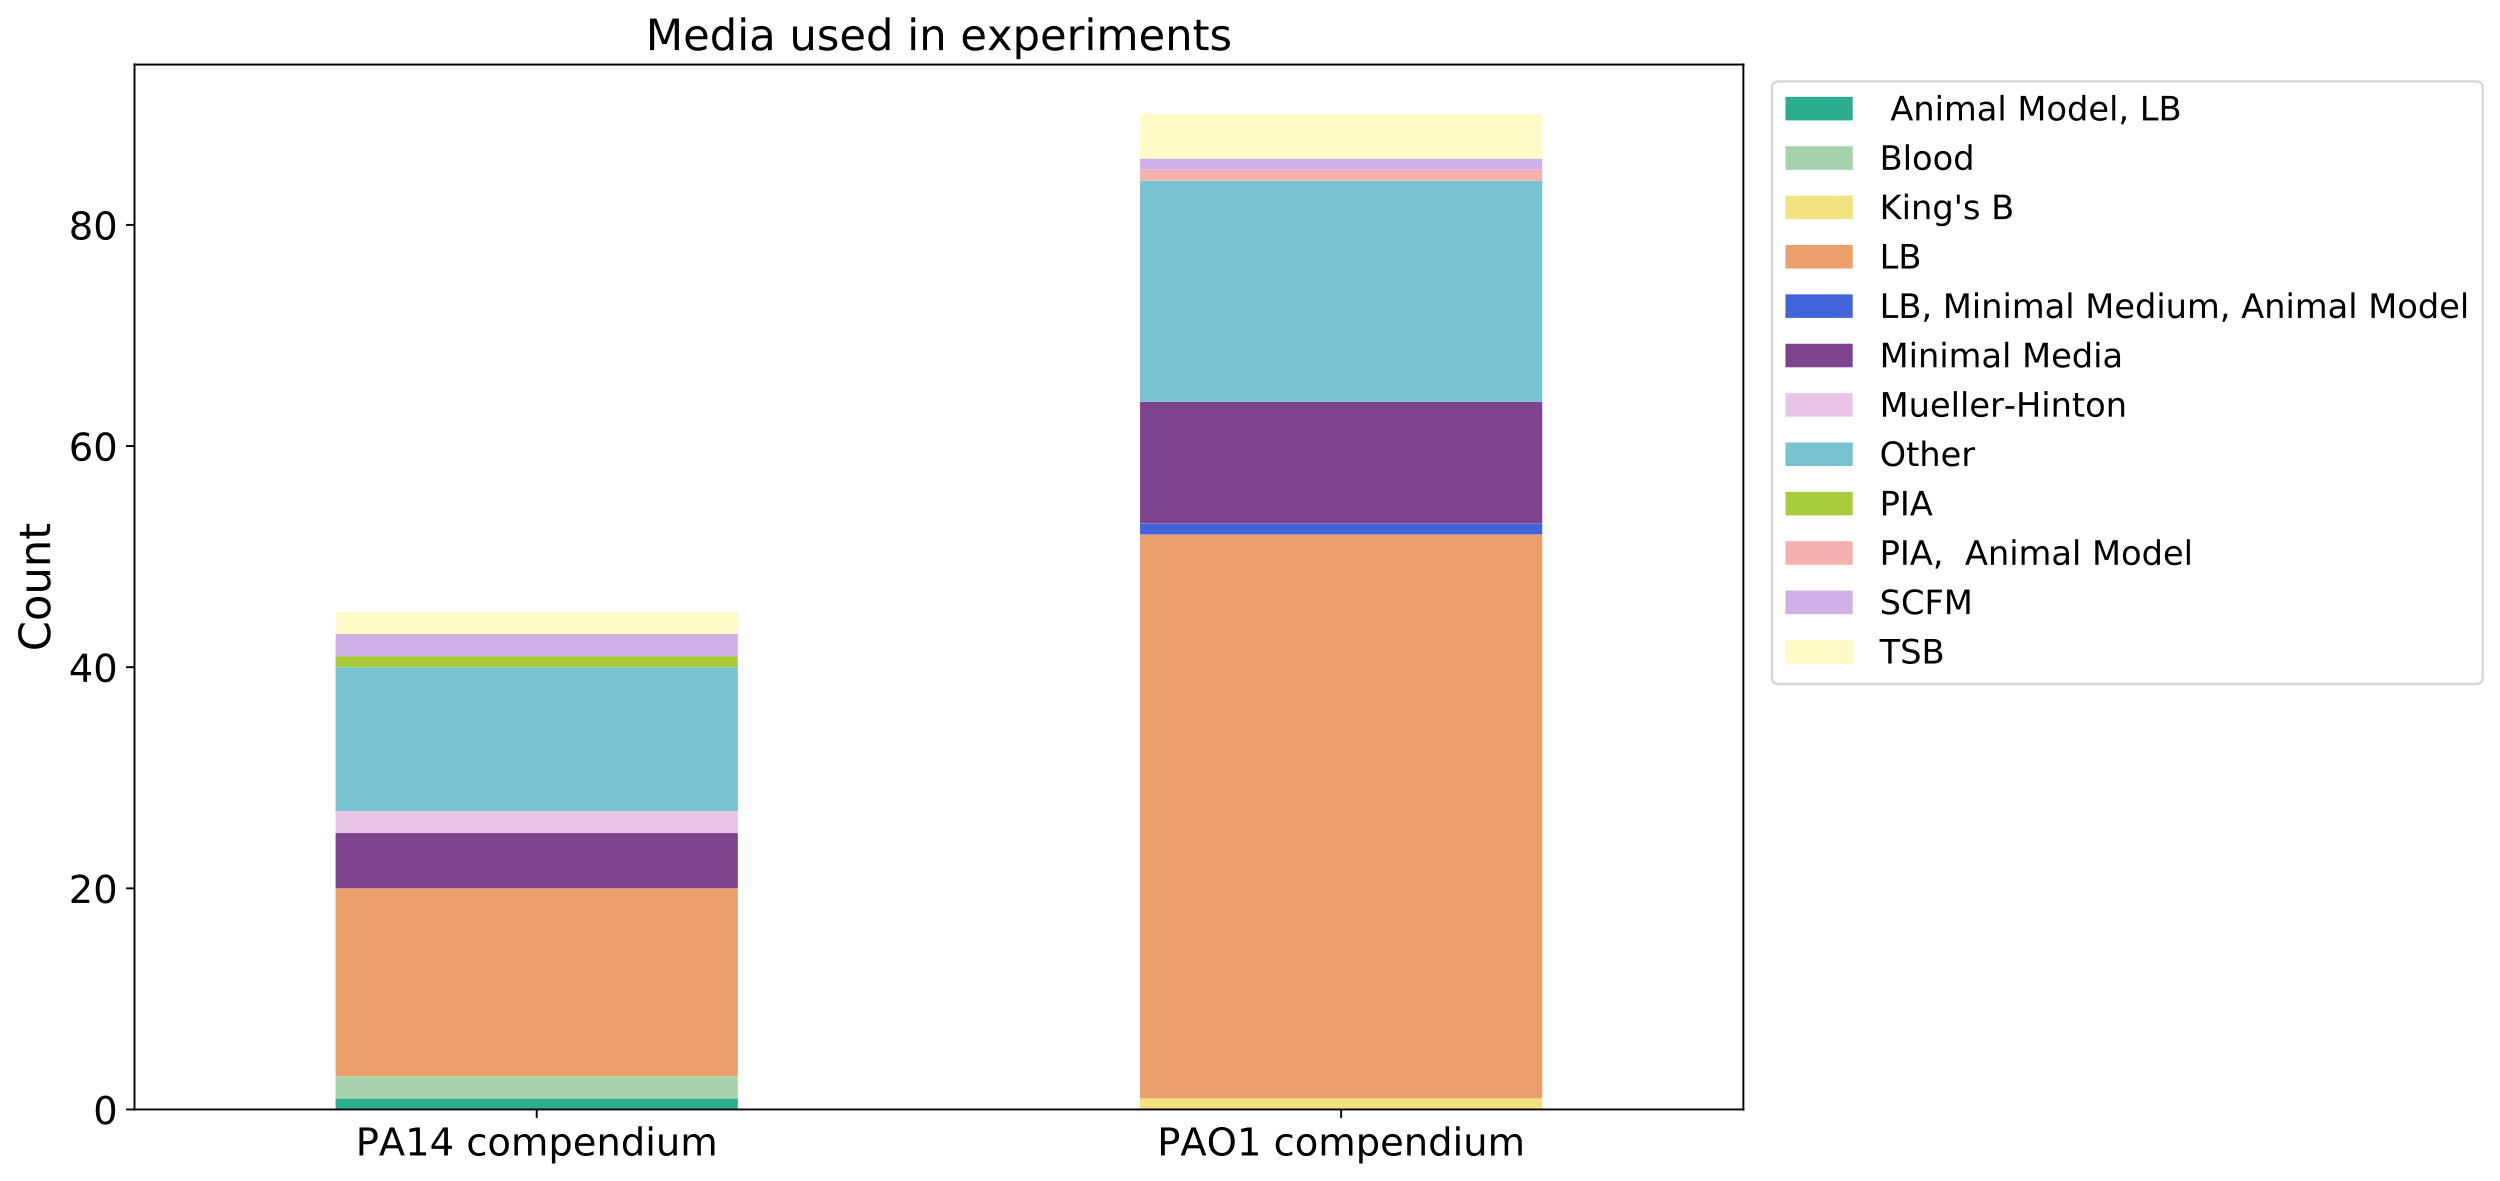 <?xml version="1.0" encoding="utf-8" standalone="no"?>
<!DOCTYPE svg PUBLIC "-//W3C//DTD SVG 1.1//EN"
  "http://www.w3.org/Graphics/SVG/1.1/DTD/svg11.dtd">
<!-- Created with matplotlib (https://matplotlib.org/) -->
<svg height="491.442pt" version="1.1" viewBox="0 0 1040.493 491.442" width="1040.493pt" xmlns="http://www.w3.org/2000/svg" xmlns:xlink="http://www.w3.org/1999/xlink">
 <defs>
  <style type="text/css">
*{stroke-linecap:butt;stroke-linejoin:round;}
  </style>
 </defs>
 <g id="figure_1">
  <g id="patch_1">
   <path d="M 0 491.442
L 1040.493 491.442
L 1040.493 0
L 0 0
z
" style="fill:#ffffff;"/>
  </g>
  <g id="axes_1">
   <g id="patch_2">
    <path d="M 55.981 461.757
L 725.581 461.757
L 725.581 26.877
L 55.981 26.877
z
" style="fill:#ffffff;"/>
   </g>
   <g id="patch_3">
    <path clip-path="url(#pb1896dfa22)" d="M 139.681 461.757
L 307.081 461.757
L 307.081 457.155
L 139.681 457.155
z
" style="fill:#2bad8f;"/>
   </g>
   <g id="patch_4">
    <path clip-path="url(#pb1896dfa22)" d="M 474.481 461.757
L 641.881 461.757
L 641.881 461.757
L 474.481 461.757
z
" style="fill:#2bad8f;"/>
   </g>
   <g id="patch_5">
    <path clip-path="url(#pb1896dfa22)" d="M 139.681 457.155
L 307.081 457.155
L 307.081 447.951
L 139.681 447.951
z
" style="fill:#a5d1ab;"/>
   </g>
   <g id="patch_6">
    <path clip-path="url(#pb1896dfa22)" d="M 474.481 461.757
L 641.881 461.757
L 641.881 461.757
L 474.481 461.757
z
" style="fill:#a5d1ab;"/>
   </g>
   <g id="patch_7">
    <path clip-path="url(#pb1896dfa22)" d="M 139.681 461.757
L 307.081 461.757
L 307.081 461.757
L 139.681 461.757
z
" style="fill:#f2e380;"/>
   </g>
   <g id="patch_8">
    <path clip-path="url(#pb1896dfa22)" d="M 474.481 461.757
L 641.881 461.757
L 641.881 457.155
L 474.481 457.155
z
" style="fill:#f2e380;"/>
   </g>
   <g id="patch_9">
    <path clip-path="url(#pb1896dfa22)" d="M 139.681 447.951
L 307.081 447.951
L 307.081 369.719
L 139.681 369.719
z
" style="fill:#eb9f6a;"/>
   </g>
   <g id="patch_10">
    <path clip-path="url(#pb1896dfa22)" d="M 474.481 457.155
L 641.881 457.155
L 641.881 222.458
L 474.481 222.458
z
" style="fill:#eb9f6a;"/>
   </g>
   <g id="patch_11">
    <path clip-path="url(#pb1896dfa22)" d="M 139.681 461.757
L 307.081 461.757
L 307.081 461.757
L 139.681 461.757
z
" style="fill:#4363d8;"/>
   </g>
   <g id="patch_12">
    <path clip-path="url(#pb1896dfa22)" d="M 474.481 222.458
L 641.881 222.458
L 641.881 217.856
L 474.481 217.856
z
" style="fill:#4363d8;"/>
   </g>
   <g id="patch_13">
    <path clip-path="url(#pb1896dfa22)" d="M 139.681 369.719
L 307.081 369.719
L 307.081 346.71
L 139.681 346.71
z
" style="fill:#7d438f;"/>
   </g>
   <g id="patch_14">
    <path clip-path="url(#pb1896dfa22)" d="M 474.481 217.856
L 641.881 217.856
L 641.881 167.235
L 474.481 167.235
z
" style="fill:#7d438f;"/>
   </g>
   <g id="patch_15">
    <path clip-path="url(#pb1896dfa22)" d="M 139.681 346.71
L 307.081 346.71
L 307.081 337.506
L 139.681 337.506
z
" style="fill:#e8c5e6;"/>
   </g>
   <g id="patch_16">
    <path clip-path="url(#pb1896dfa22)" d="M 474.481 461.757
L 641.881 461.757
L 641.881 461.757
L 474.481 461.757
z
" style="fill:#e8c5e6;"/>
   </g>
   <g id="patch_17">
    <path clip-path="url(#pb1896dfa22)" d="M 139.681 337.506
L 307.081 337.506
L 307.081 277.681
L 139.681 277.681
z
" style="fill:#79c2d1;"/>
   </g>
   <g id="patch_18">
    <path clip-path="url(#pb1896dfa22)" d="M 474.481 167.235
L 641.881 167.235
L 641.881 75.197
L 474.481 75.197
z
" style="fill:#79c2d1;"/>
   </g>
   <g id="patch_19">
    <path clip-path="url(#pb1896dfa22)" d="M 139.681 277.681
L 307.081 277.681
L 307.081 273.079
L 139.681 273.079
z
" style="fill:#a8cc3b;"/>
   </g>
   <g id="patch_20">
    <path clip-path="url(#pb1896dfa22)" d="M 474.481 461.757
L 641.881 461.757
L 641.881 461.757
L 474.481 461.757
z
" style="fill:#a8cc3b;"/>
   </g>
   <g id="patch_21">
    <path clip-path="url(#pb1896dfa22)" d="M 139.681 461.757
L 307.081 461.757
L 307.081 461.757
L 139.681 461.757
z
" style="fill:#f5b0b0;"/>
   </g>
   <g id="patch_22">
    <path clip-path="url(#pb1896dfa22)" d="M 474.481 75.197
L 641.881 75.197
L 641.881 70.595
L 474.481 70.595
z
" style="fill:#f5b0b0;"/>
   </g>
   <g id="patch_23">
    <path clip-path="url(#pb1896dfa22)" d="M 139.681 273.079
L 307.081 273.079
L 307.081 263.875
L 139.681 263.875
z
" style="fill:#d0aee6;"/>
   </g>
   <g id="patch_24">
    <path clip-path="url(#pb1896dfa22)" d="M 474.481 70.595
L 641.881 70.595
L 641.881 65.993
L 474.481 65.993
z
" style="fill:#d0aee6;"/>
   </g>
   <g id="patch_25">
    <path clip-path="url(#pb1896dfa22)" d="M 139.681 263.875
L 307.081 263.875
L 307.081 254.671
L 139.681 254.671
z
" style="fill:#fffac8;"/>
   </g>
   <g id="patch_26">
    <path clip-path="url(#pb1896dfa22)" d="M 474.481 65.993
L 641.881 65.993
L 641.881 47.586
L 474.481 47.586
z
" style="fill:#fffac8;"/>
   </g>
   <g id="matplotlib.axis_1">
    <g id="xtick_1">
     <g id="line2d_1">
      <defs>
       <path d="M 0 0
L 0 3.5
" id="m23e019f7b1" style="stroke:#000000;stroke-width:0.8;"/>
      </defs>
      <g>
       <use style="stroke:#000000;stroke-width:0.8;" x="223.381" xlink:href="#m23e019f7b1" y="461.757"/>
      </g>
     </g>
     <g id="text_1">
      <!-- PA14 compendium -->
      <defs>
       <path d="M 19.672 64.797
L 19.672 37.406
L 32.078 37.406
Q 38.969 37.406 42.719 40.969
Q 46.484 44.531 46.484 51.125
Q 46.484 57.672 42.719 61.234
Q 38.969 64.797 32.078 64.797
z
M 9.812 72.906
L 32.078 72.906
Q 44.344 72.906 50.609 67.359
Q 56.891 61.812 56.891 51.125
Q 56.891 40.328 50.609 34.812
Q 44.344 29.297 32.078 29.297
L 19.672 29.297
L 19.672 0
L 9.812 0
z
" id="DejaVuSans-80"/>
       <path d="M 34.188 63.188
L 20.797 26.906
L 47.609 26.906
z
M 28.609 72.906
L 39.797 72.906
L 67.578 0
L 57.328 0
L 50.688 18.703
L 17.828 18.703
L 11.188 0
L 0.781 0
z
" id="DejaVuSans-65"/>
       <path d="M 12.406 8.297
L 28.516 8.297
L 28.516 63.922
L 10.984 60.406
L 10.984 69.391
L 28.422 72.906
L 38.281 72.906
L 38.281 8.297
L 54.391 8.297
L 54.391 0
L 12.406 0
z
" id="DejaVuSans-49"/>
       <path d="M 37.797 64.312
L 12.891 25.391
L 37.797 25.391
z
M 35.203 72.906
L 47.609 72.906
L 47.609 25.391
L 58.016 25.391
L 58.016 17.188
L 47.609 17.188
L 47.609 0
L 37.797 0
L 37.797 17.188
L 4.891 17.188
L 4.891 26.703
z
" id="DejaVuSans-52"/>
       <path id="DejaVuSans-32"/>
       <path d="M 48.781 52.594
L 48.781 44.188
Q 44.969 46.297 41.141 47.344
Q 37.312 48.391 33.406 48.391
Q 24.656 48.391 19.812 42.844
Q 14.984 37.312 14.984 27.297
Q 14.984 17.281 19.812 11.734
Q 24.656 6.203 33.406 6.203
Q 37.312 6.203 41.141 7.25
Q 44.969 8.297 48.781 10.406
L 48.781 2.094
Q 45.016 0.344 40.984 -0.531
Q 36.969 -1.422 32.422 -1.422
Q 20.062 -1.422 12.781 6.344
Q 5.516 14.109 5.516 27.297
Q 5.516 40.672 12.859 48.328
Q 20.219 56 33.016 56
Q 37.156 56 41.109 55.141
Q 45.062 54.297 48.781 52.594
z
" id="DejaVuSans-99"/>
       <path d="M 30.609 48.391
Q 23.391 48.391 19.188 42.75
Q 14.984 37.109 14.984 27.297
Q 14.984 17.484 19.156 11.844
Q 23.344 6.203 30.609 6.203
Q 37.797 6.203 41.984 11.859
Q 46.188 17.531 46.188 27.297
Q 46.188 37.016 41.984 42.703
Q 37.797 48.391 30.609 48.391
z
M 30.609 56
Q 42.328 56 49.016 48.375
Q 55.719 40.766 55.719 27.297
Q 55.719 13.875 49.016 6.219
Q 42.328 -1.422 30.609 -1.422
Q 18.844 -1.422 12.172 6.219
Q 5.516 13.875 5.516 27.297
Q 5.516 40.766 12.172 48.375
Q 18.844 56 30.609 56
z
" id="DejaVuSans-111"/>
       <path d="M 52 44.188
Q 55.375 50.25 60.062 53.125
Q 64.75 56 71.094 56
Q 79.641 56 84.281 50.016
Q 88.922 44.047 88.922 33.016
L 88.922 0
L 79.891 0
L 79.891 32.719
Q 79.891 40.578 77.094 44.375
Q 74.312 48.188 68.609 48.188
Q 61.625 48.188 57.562 43.547
Q 53.516 38.922 53.516 30.906
L 53.516 0
L 44.484 0
L 44.484 32.719
Q 44.484 40.625 41.703 44.406
Q 38.922 48.188 33.109 48.188
Q 26.219 48.188 22.156 43.531
Q 18.109 38.875 18.109 30.906
L 18.109 0
L 9.078 0
L 9.078 54.688
L 18.109 54.688
L 18.109 46.188
Q 21.188 51.219 25.484 53.609
Q 29.781 56 35.688 56
Q 41.656 56 45.828 52.969
Q 50 49.953 52 44.188
z
" id="DejaVuSans-109"/>
       <path d="M 18.109 8.203
L 18.109 -20.797
L 9.078 -20.797
L 9.078 54.688
L 18.109 54.688
L 18.109 46.391
Q 20.953 51.266 25.266 53.625
Q 29.594 56 35.594 56
Q 45.562 56 51.781 48.094
Q 58.016 40.188 58.016 27.297
Q 58.016 14.406 51.781 6.484
Q 45.562 -1.422 35.594 -1.422
Q 29.594 -1.422 25.266 0.953
Q 20.953 3.328 18.109 8.203
z
M 48.688 27.297
Q 48.688 37.203 44.609 42.844
Q 40.531 48.484 33.406 48.484
Q 26.266 48.484 22.188 42.844
Q 18.109 37.203 18.109 27.297
Q 18.109 17.391 22.188 11.75
Q 26.266 6.109 33.406 6.109
Q 40.531 6.109 44.609 11.75
Q 48.688 17.391 48.688 27.297
z
" id="DejaVuSans-112"/>
       <path d="M 56.203 29.594
L 56.203 25.203
L 14.891 25.203
Q 15.484 15.922 20.484 11.062
Q 25.484 6.203 34.422 6.203
Q 39.594 6.203 44.453 7.469
Q 49.312 8.734 54.109 11.281
L 54.109 2.781
Q 49.266 0.734 44.188 -0.344
Q 39.109 -1.422 33.891 -1.422
Q 20.797 -1.422 13.156 6.188
Q 5.516 13.812 5.516 26.812
Q 5.516 40.234 12.766 48.109
Q 20.016 56 32.328 56
Q 43.359 56 49.781 48.891
Q 56.203 41.797 56.203 29.594
z
M 47.219 32.234
Q 47.125 39.594 43.094 43.984
Q 39.062 48.391 32.422 48.391
Q 24.906 48.391 20.391 44.141
Q 15.875 39.891 15.188 32.172
z
" id="DejaVuSans-101"/>
       <path d="M 54.891 33.016
L 54.891 0
L 45.906 0
L 45.906 32.719
Q 45.906 40.484 42.875 44.328
Q 39.844 48.188 33.797 48.188
Q 26.516 48.188 22.312 43.547
Q 18.109 38.922 18.109 30.906
L 18.109 0
L 9.078 0
L 9.078 54.688
L 18.109 54.688
L 18.109 46.188
Q 21.344 51.125 25.703 53.562
Q 30.078 56 35.797 56
Q 45.219 56 50.047 50.172
Q 54.891 44.344 54.891 33.016
z
" id="DejaVuSans-110"/>
       <path d="M 45.406 46.391
L 45.406 75.984
L 54.391 75.984
L 54.391 0
L 45.406 0
L 45.406 8.203
Q 42.578 3.328 38.25 0.953
Q 33.938 -1.422 27.875 -1.422
Q 17.969 -1.422 11.734 6.484
Q 5.516 14.406 5.516 27.297
Q 5.516 40.188 11.734 48.094
Q 17.969 56 27.875 56
Q 33.938 56 38.25 53.625
Q 42.578 51.266 45.406 46.391
z
M 14.797 27.297
Q 14.797 17.391 18.875 11.75
Q 22.953 6.109 30.078 6.109
Q 37.203 6.109 41.297 11.75
Q 45.406 17.391 45.406 27.297
Q 45.406 37.203 41.297 42.844
Q 37.203 48.484 30.078 48.484
Q 22.953 48.484 18.875 42.844
Q 14.797 37.203 14.797 27.297
z
" id="DejaVuSans-100"/>
       <path d="M 9.422 54.688
L 18.406 54.688
L 18.406 0
L 9.422 0
z
M 9.422 75.984
L 18.406 75.984
L 18.406 64.594
L 9.422 64.594
z
" id="DejaVuSans-105"/>
       <path d="M 8.5 21.578
L 8.5 54.688
L 17.484 54.688
L 17.484 21.922
Q 17.484 14.156 20.5 10.266
Q 23.531 6.391 29.594 6.391
Q 36.859 6.391 41.078 11.031
Q 45.312 15.672 45.312 23.688
L 45.312 54.688
L 54.297 54.688
L 54.297 0
L 45.312 0
L 45.312 8.406
Q 42.047 3.422 37.719 1
Q 33.406 -1.422 27.688 -1.422
Q 18.266 -1.422 13.375 4.438
Q 8.5 10.297 8.5 21.578
z
M 31.109 56
z
" id="DejaVuSans-117"/>
      </defs>
      <g transform="translate(148.048 480.915)scale(0.16 -0.16)">
       <use xlink:href="#DejaVuSans-80"/>
       <use x="60.209" xlink:href="#DejaVuSans-65"/>
       <use x="128.617" xlink:href="#DejaVuSans-49"/>
       <use x="192.24" xlink:href="#DejaVuSans-52"/>
       <use x="255.863" xlink:href="#DejaVuSans-32"/>
       <use x="287.65" xlink:href="#DejaVuSans-99"/>
       <use x="342.631" xlink:href="#DejaVuSans-111"/>
       <use x="403.812" xlink:href="#DejaVuSans-109"/>
       <use x="501.225" xlink:href="#DejaVuSans-112"/>
       <use x="564.701" xlink:href="#DejaVuSans-101"/>
       <use x="626.225" xlink:href="#DejaVuSans-110"/>
       <use x="689.604" xlink:href="#DejaVuSans-100"/>
       <use x="753.08" xlink:href="#DejaVuSans-105"/>
       <use x="780.863" xlink:href="#DejaVuSans-117"/>
       <use x="844.242" xlink:href="#DejaVuSans-109"/>
      </g>
     </g>
    </g>
    <g id="xtick_2">
     <g id="line2d_2">
      <g>
       <use style="stroke:#000000;stroke-width:0.8;" x="558.181" xlink:href="#m23e019f7b1" y="461.757"/>
      </g>
     </g>
     <g id="text_2">
      <!-- PAO1 compendium -->
      <defs>
       <path d="M 39.406 66.219
Q 28.656 66.219 22.328 58.203
Q 16.016 50.203 16.016 36.375
Q 16.016 22.609 22.328 14.594
Q 28.656 6.594 39.406 6.594
Q 50.141 6.594 56.422 14.594
Q 62.703 22.609 62.703 36.375
Q 62.703 50.203 56.422 58.203
Q 50.141 66.219 39.406 66.219
z
M 39.406 74.219
Q 54.734 74.219 63.906 63.938
Q 73.094 53.656 73.094 36.375
Q 73.094 19.141 63.906 8.859
Q 54.734 -1.422 39.406 -1.422
Q 24.031 -1.422 14.812 8.828
Q 5.609 19.094 5.609 36.375
Q 5.609 53.656 14.812 63.938
Q 24.031 74.219 39.406 74.219
z
" id="DejaVuSans-79"/>
      </defs>
      <g transform="translate(481.642 480.915)scale(0.16 -0.16)">
       <use xlink:href="#DejaVuSans-80"/>
       <use x="60.209" xlink:href="#DejaVuSans-65"/>
       <use x="128.602" xlink:href="#DejaVuSans-79"/>
       <use x="207.312" xlink:href="#DejaVuSans-49"/>
       <use x="270.936" xlink:href="#DejaVuSans-32"/>
       <use x="302.723" xlink:href="#DejaVuSans-99"/>
       <use x="357.703" xlink:href="#DejaVuSans-111"/>
       <use x="418.885" xlink:href="#DejaVuSans-109"/>
       <use x="516.297" xlink:href="#DejaVuSans-112"/>
       <use x="579.773" xlink:href="#DejaVuSans-101"/>
       <use x="641.297" xlink:href="#DejaVuSans-110"/>
       <use x="704.676" xlink:href="#DejaVuSans-100"/>
       <use x="768.152" xlink:href="#DejaVuSans-105"/>
       <use x="795.936" xlink:href="#DejaVuSans-117"/>
       <use x="859.314" xlink:href="#DejaVuSans-109"/>
      </g>
     </g>
    </g>
   </g>
   <g id="matplotlib.axis_2">
    <g id="ytick_1">
     <g id="line2d_3">
      <defs>
       <path d="M 0 0
L -3.5 0
" id="ma722e5f7b4" style="stroke:#000000;stroke-width:0.8;"/>
      </defs>
      <g>
       <use style="stroke:#000000;stroke-width:0.8;" x="55.981" xlink:href="#ma722e5f7b4" y="461.757"/>
      </g>
     </g>
     <g id="text_3">
      <!-- 0 -->
      <defs>
       <path d="M 31.781 66.406
Q 24.172 66.406 20.328 58.906
Q 16.5 51.422 16.5 36.375
Q 16.5 21.391 20.328 13.891
Q 24.172 6.391 31.781 6.391
Q 39.453 6.391 43.281 13.891
Q 47.125 21.391 47.125 36.375
Q 47.125 51.422 43.281 58.906
Q 39.453 66.406 31.781 66.406
z
M 31.781 74.219
Q 44.047 74.219 50.516 64.516
Q 56.984 54.828 56.984 36.375
Q 56.984 17.969 50.516 8.266
Q 44.047 -1.422 31.781 -1.422
Q 19.531 -1.422 13.062 8.266
Q 6.594 17.969 6.594 36.375
Q 6.594 54.828 13.062 64.516
Q 19.531 74.219 31.781 74.219
z
" id="DejaVuSans-48"/>
      </defs>
      <g transform="translate(38.801 467.836)scale(0.16 -0.16)">
       <use xlink:href="#DejaVuSans-48"/>
      </g>
     </g>
    </g>
    <g id="ytick_2">
     <g id="line2d_4">
      <g>
       <use style="stroke:#000000;stroke-width:0.8;" x="55.981" xlink:href="#ma722e5f7b4" y="369.719"/>
      </g>
     </g>
     <g id="text_4">
      <!-- 20 -->
      <defs>
       <path d="M 19.188 8.297
L 53.609 8.297
L 53.609 0
L 7.328 0
L 7.328 8.297
Q 12.938 14.109 22.625 23.891
Q 32.328 33.688 34.812 36.531
Q 39.547 41.844 41.422 45.531
Q 43.312 49.219 43.312 52.781
Q 43.312 58.594 39.234 62.25
Q 35.156 65.922 28.609 65.922
Q 23.969 65.922 18.812 64.312
Q 13.672 62.703 7.812 59.422
L 7.812 69.391
Q 13.766 71.781 18.938 73
Q 24.125 74.219 28.422 74.219
Q 39.75 74.219 46.484 68.547
Q 53.219 62.891 53.219 53.422
Q 53.219 48.922 51.531 44.891
Q 49.859 40.875 45.406 35.406
Q 44.188 33.984 37.641 27.219
Q 31.109 20.453 19.188 8.297
z
" id="DejaVuSans-50"/>
      </defs>
      <g transform="translate(28.621 375.798)scale(0.16 -0.16)">
       <use xlink:href="#DejaVuSans-50"/>
       <use x="63.623" xlink:href="#DejaVuSans-48"/>
      </g>
     </g>
    </g>
    <g id="ytick_3">
     <g id="line2d_5">
      <g>
       <use style="stroke:#000000;stroke-width:0.8;" x="55.981" xlink:href="#ma722e5f7b4" y="277.681"/>
      </g>
     </g>
     <g id="text_5">
      <!-- 40 -->
      <g transform="translate(28.621 283.76)scale(0.16 -0.16)">
       <use xlink:href="#DejaVuSans-52"/>
       <use x="63.623" xlink:href="#DejaVuSans-48"/>
      </g>
     </g>
    </g>
    <g id="ytick_4">
     <g id="line2d_6">
      <g>
       <use style="stroke:#000000;stroke-width:0.8;" x="55.981" xlink:href="#ma722e5f7b4" y="185.643"/>
      </g>
     </g>
     <g id="text_6">
      <!-- 60 -->
      <defs>
       <path d="M 33.016 40.375
Q 26.375 40.375 22.484 35.828
Q 18.609 31.297 18.609 23.391
Q 18.609 15.531 22.484 10.953
Q 26.375 6.391 33.016 6.391
Q 39.656 6.391 43.531 10.953
Q 47.406 15.531 47.406 23.391
Q 47.406 31.297 43.531 35.828
Q 39.656 40.375 33.016 40.375
z
M 52.594 71.297
L 52.594 62.312
Q 48.875 64.062 45.094 64.984
Q 41.312 65.922 37.594 65.922
Q 27.828 65.922 22.672 59.328
Q 17.531 52.734 16.797 39.406
Q 19.672 43.656 24.016 45.922
Q 28.375 48.188 33.594 48.188
Q 44.578 48.188 50.953 41.516
Q 57.328 34.859 57.328 23.391
Q 57.328 12.156 50.688 5.359
Q 44.047 -1.422 33.016 -1.422
Q 20.359 -1.422 13.672 8.266
Q 6.984 17.969 6.984 36.375
Q 6.984 53.656 15.188 63.938
Q 23.391 74.219 37.203 74.219
Q 40.922 74.219 44.703 73.484
Q 48.484 72.75 52.594 71.297
z
" id="DejaVuSans-54"/>
      </defs>
      <g transform="translate(28.621 191.722)scale(0.16 -0.16)">
       <use xlink:href="#DejaVuSans-54"/>
       <use x="63.623" xlink:href="#DejaVuSans-48"/>
      </g>
     </g>
    </g>
    <g id="ytick_5">
     <g id="line2d_7">
      <g>
       <use style="stroke:#000000;stroke-width:0.8;" x="55.981" xlink:href="#ma722e5f7b4" y="93.605"/>
      </g>
     </g>
     <g id="text_7">
      <!-- 80 -->
      <defs>
       <path d="M 31.781 34.625
Q 24.75 34.625 20.719 30.859
Q 16.703 27.094 16.703 20.516
Q 16.703 13.922 20.719 10.156
Q 24.75 6.391 31.781 6.391
Q 38.812 6.391 42.859 10.172
Q 46.922 13.969 46.922 20.516
Q 46.922 27.094 42.891 30.859
Q 38.875 34.625 31.781 34.625
z
M 21.922 38.812
Q 15.578 40.375 12.031 44.719
Q 8.5 49.078 8.5 55.328
Q 8.5 64.062 14.719 69.141
Q 20.953 74.219 31.781 74.219
Q 42.672 74.219 48.875 69.141
Q 55.078 64.062 55.078 55.328
Q 55.078 49.078 51.531 44.719
Q 48 40.375 41.703 38.812
Q 48.828 37.156 52.797 32.312
Q 56.781 27.484 56.781 20.516
Q 56.781 9.906 50.312 4.234
Q 43.844 -1.422 31.781 -1.422
Q 19.734 -1.422 13.25 4.234
Q 6.781 9.906 6.781 20.516
Q 6.781 27.484 10.781 32.312
Q 14.797 37.156 21.922 38.812
z
M 18.312 54.391
Q 18.312 48.734 21.844 45.562
Q 25.391 42.391 31.781 42.391
Q 38.141 42.391 41.719 45.562
Q 45.312 48.734 45.312 54.391
Q 45.312 60.062 41.719 63.234
Q 38.141 66.406 31.781 66.406
Q 25.391 66.406 21.844 63.234
Q 18.312 60.062 18.312 54.391
z
" id="DejaVuSans-56"/>
      </defs>
      <g transform="translate(28.621 99.684)scale(0.16 -0.16)">
       <use xlink:href="#DejaVuSans-56"/>
       <use x="63.623" xlink:href="#DejaVuSans-48"/>
      </g>
     </g>
    </g>
    <g id="text_8">
     <!-- Count -->
     <defs>
      <path d="M 64.406 67.281
L 64.406 56.891
Q 59.422 61.531 53.781 63.812
Q 48.141 66.109 41.797 66.109
Q 29.297 66.109 22.656 58.469
Q 16.016 50.828 16.016 36.375
Q 16.016 21.969 22.656 14.328
Q 29.297 6.688 41.797 6.688
Q 48.141 6.688 53.781 8.984
Q 59.422 11.281 64.406 15.922
L 64.406 5.609
Q 59.234 2.094 53.438 0.328
Q 47.656 -1.422 41.219 -1.422
Q 24.656 -1.422 15.125 8.703
Q 5.609 18.844 5.609 36.375
Q 5.609 53.953 15.125 64.078
Q 24.656 74.219 41.219 74.219
Q 47.75 74.219 53.531 72.484
Q 59.328 70.75 64.406 67.281
z
" id="DejaVuSans-67"/>
      <path d="M 18.312 70.219
L 18.312 54.688
L 36.812 54.688
L 36.812 47.703
L 18.312 47.703
L 18.312 18.016
Q 18.312 11.328 20.141 9.422
Q 21.969 7.516 27.594 7.516
L 36.812 7.516
L 36.812 0
L 27.594 0
Q 17.188 0 13.234 3.875
Q 9.281 7.766 9.281 18.016
L 9.281 47.703
L 2.688 47.703
L 2.688 54.688
L 9.281 54.688
L 9.281 70.219
z
" id="DejaVuSans-116"/>
     </defs>
     <g transform="translate(20.877 271.044)rotate(-90)scale(0.18 -0.18)">
      <use xlink:href="#DejaVuSans-67"/>
      <use x="69.824" xlink:href="#DejaVuSans-111"/>
      <use x="131.006" xlink:href="#DejaVuSans-117"/>
      <use x="194.385" xlink:href="#DejaVuSans-110"/>
      <use x="257.764" xlink:href="#DejaVuSans-116"/>
     </g>
    </g>
   </g>
   <g id="patch_27">
    <path d="M 55.981 461.757
L 55.981 26.877
" style="fill:none;stroke:#000000;stroke-linecap:square;stroke-linejoin:miter;stroke-width:0.8;"/>
   </g>
   <g id="patch_28">
    <path d="M 725.581 461.757
L 725.581 26.877
" style="fill:none;stroke:#000000;stroke-linecap:square;stroke-linejoin:miter;stroke-width:0.8;"/>
   </g>
   <g id="patch_29">
    <path d="M 55.981 461.757
L 725.581 461.757
" style="fill:none;stroke:#000000;stroke-linecap:square;stroke-linejoin:miter;stroke-width:0.8;"/>
   </g>
   <g id="patch_30">
    <path d="M 55.981 26.877
L 725.581 26.877
" style="fill:none;stroke:#000000;stroke-linecap:square;stroke-linejoin:miter;stroke-width:0.8;"/>
   </g>
   <g id="text_9">
    <!-- Media used in experiments -->
    <defs>
     <path d="M 9.812 72.906
L 24.516 72.906
L 43.109 23.297
L 61.812 72.906
L 76.516 72.906
L 76.516 0
L 66.891 0
L 66.891 64.016
L 48.094 14.016
L 38.188 14.016
L 19.391 64.016
L 19.391 0
L 9.812 0
z
" id="DejaVuSans-77"/>
     <path d="M 34.281 27.484
Q 23.391 27.484 19.188 25
Q 14.984 22.516 14.984 16.5
Q 14.984 11.719 18.141 8.906
Q 21.297 6.109 26.703 6.109
Q 34.188 6.109 38.703 11.406
Q 43.219 16.703 43.219 25.484
L 43.219 27.484
z
M 52.203 31.203
L 52.203 0
L 43.219 0
L 43.219 8.297
Q 40.141 3.328 35.547 0.953
Q 30.953 -1.422 24.312 -1.422
Q 15.922 -1.422 10.953 3.297
Q 6 8.016 6 15.922
Q 6 25.141 12.172 29.828
Q 18.359 34.516 30.609 34.516
L 43.219 34.516
L 43.219 35.406
Q 43.219 41.609 39.141 45
Q 35.062 48.391 27.688 48.391
Q 23 48.391 18.547 47.266
Q 14.109 46.141 10.016 43.891
L 10.016 52.203
Q 14.938 54.109 19.578 55.047
Q 24.219 56 28.609 56
Q 40.484 56 46.344 49.844
Q 52.203 43.703 52.203 31.203
z
" id="DejaVuSans-97"/>
     <path d="M 44.281 53.078
L 44.281 44.578
Q 40.484 46.531 36.375 47.5
Q 32.281 48.484 27.875 48.484
Q 21.188 48.484 17.844 46.438
Q 14.5 44.391 14.5 40.281
Q 14.5 37.156 16.891 35.375
Q 19.281 33.594 26.516 31.984
L 29.594 31.297
Q 39.156 29.25 43.188 25.516
Q 47.219 21.781 47.219 15.094
Q 47.219 7.469 41.188 3.016
Q 35.156 -1.422 24.609 -1.422
Q 20.219 -1.422 15.453 -0.562
Q 10.688 0.297 5.422 2
L 5.422 11.281
Q 10.406 8.688 15.234 7.391
Q 20.062 6.109 24.812 6.109
Q 31.156 6.109 34.562 8.281
Q 37.984 10.453 37.984 14.406
Q 37.984 18.062 35.516 20.016
Q 33.062 21.969 24.703 23.781
L 21.578 24.516
Q 13.234 26.266 9.516 29.906
Q 5.812 33.547 5.812 39.891
Q 5.812 47.609 11.281 51.797
Q 16.75 56 26.812 56
Q 31.781 56 36.172 55.266
Q 40.578 54.547 44.281 53.078
z
" id="DejaVuSans-115"/>
     <path d="M 54.891 54.688
L 35.109 28.078
L 55.906 0
L 45.312 0
L 29.391 21.484
L 13.484 0
L 2.875 0
L 24.125 28.609
L 4.688 54.688
L 15.281 54.688
L 29.781 35.203
L 44.281 54.688
z
" id="DejaVuSans-120"/>
     <path d="M 41.109 46.297
Q 39.594 47.172 37.812 47.578
Q 36.031 48 33.891 48
Q 26.266 48 22.188 43.047
Q 18.109 38.094 18.109 28.812
L 18.109 0
L 9.078 0
L 9.078 54.688
L 18.109 54.688
L 18.109 46.188
Q 20.953 51.172 25.484 53.578
Q 30.031 56 36.531 56
Q 37.453 56 38.578 55.875
Q 39.703 55.766 41.062 55.516
z
" id="DejaVuSans-114"/>
    </defs>
    <g transform="translate(268.78 20.877)scale(0.18 -0.18)">
     <use xlink:href="#DejaVuSans-77"/>
     <use x="86.279" xlink:href="#DejaVuSans-101"/>
     <use x="147.803" xlink:href="#DejaVuSans-100"/>
     <use x="211.279" xlink:href="#DejaVuSans-105"/>
     <use x="239.062" xlink:href="#DejaVuSans-97"/>
     <use x="300.342" xlink:href="#DejaVuSans-32"/>
     <use x="332.129" xlink:href="#DejaVuSans-117"/>
     <use x="395.508" xlink:href="#DejaVuSans-115"/>
     <use x="447.607" xlink:href="#DejaVuSans-101"/>
     <use x="509.131" xlink:href="#DejaVuSans-100"/>
     <use x="572.607" xlink:href="#DejaVuSans-32"/>
     <use x="604.395" xlink:href="#DejaVuSans-105"/>
     <use x="632.178" xlink:href="#DejaVuSans-110"/>
     <use x="695.557" xlink:href="#DejaVuSans-32"/>
     <use x="727.344" xlink:href="#DejaVuSans-101"/>
     <use x="788.852" xlink:href="#DejaVuSans-120"/>
     <use x="848.031" xlink:href="#DejaVuSans-112"/>
     <use x="911.508" xlink:href="#DejaVuSans-101"/>
     <use x="973.031" xlink:href="#DejaVuSans-114"/>
     <use x="1014.145" xlink:href="#DejaVuSans-105"/>
     <use x="1041.928" xlink:href="#DejaVuSans-109"/>
     <use x="1139.34" xlink:href="#DejaVuSans-101"/>
     <use x="1200.863" xlink:href="#DejaVuSans-110"/>
     <use x="1264.242" xlink:href="#DejaVuSans-116"/>
     <use x="1303.451" xlink:href="#DejaVuSans-115"/>
    </g>
   </g>
   <g id="legend_1">
    <g id="patch_31">
     <path d="M 740.292 284.67
L 1030.493 284.67
Q 1033.293 284.67 1033.293 281.87
L 1033.293 36.677
Q 1033.293 33.877 1030.493 33.877
L 740.292 33.877
Q 737.492 33.877 737.492 36.677
L 737.492 281.87
Q 737.492 284.67 740.292 284.67
z
" style="fill:#ffffff;opacity:0.8;stroke:#cccccc;stroke-linejoin:miter;"/>
    </g>
    <g id="patch_32">
     <path d="M 743.092 50.115
L 771.092 50.115
L 771.092 40.315
L 743.092 40.315
z
" style="fill:#2bad8f;"/>
    </g>
    <g id="text_10">
     <!--  Animal Model, LB -->
     <defs>
      <path d="M 9.422 75.984
L 18.406 75.984
L 18.406 0
L 9.422 0
z
" id="DejaVuSans-108"/>
      <path d="M 11.719 12.406
L 22.016 12.406
L 22.016 4
L 14.016 -11.625
L 7.719 -11.625
L 11.719 4
z
" id="DejaVuSans-44"/>
      <path d="M 9.812 72.906
L 19.672 72.906
L 19.672 8.297
L 55.172 8.297
L 55.172 0
L 9.812 0
z
" id="DejaVuSans-76"/>
      <path d="M 19.672 34.812
L 19.672 8.109
L 35.5 8.109
Q 43.453 8.109 47.281 11.406
Q 51.125 14.703 51.125 21.484
Q 51.125 28.328 47.281 31.562
Q 43.453 34.812 35.5 34.812
z
M 19.672 64.797
L 19.672 42.828
L 34.281 42.828
Q 41.5 42.828 45.031 45.531
Q 48.578 48.25 48.578 53.812
Q 48.578 59.328 45.031 62.062
Q 41.5 64.797 34.281 64.797
z
M 9.812 72.906
L 35.016 72.906
Q 46.297 72.906 52.391 68.219
Q 58.5 63.531 58.5 54.891
Q 58.5 48.188 55.375 44.234
Q 52.25 40.281 46.188 39.312
Q 53.469 37.75 57.5 32.781
Q 61.531 27.828 61.531 20.406
Q 61.531 10.641 54.891 5.312
Q 48.25 0 35.984 0
L 9.812 0
z
" id="DejaVuSans-66"/>
     </defs>
     <g transform="translate(782.292 50.115)scale(0.14 -0.14)">
      <use xlink:href="#DejaVuSans-32"/>
      <use x="31.787" xlink:href="#DejaVuSans-65"/>
      <use x="100.195" xlink:href="#DejaVuSans-110"/>
      <use x="163.574" xlink:href="#DejaVuSans-105"/>
      <use x="191.357" xlink:href="#DejaVuSans-109"/>
      <use x="288.77" xlink:href="#DejaVuSans-97"/>
      <use x="350.049" xlink:href="#DejaVuSans-108"/>
      <use x="377.832" xlink:href="#DejaVuSans-32"/>
      <use x="409.619" xlink:href="#DejaVuSans-77"/>
      <use x="495.898" xlink:href="#DejaVuSans-111"/>
      <use x="557.08" xlink:href="#DejaVuSans-100"/>
      <use x="620.557" xlink:href="#DejaVuSans-101"/>
      <use x="682.08" xlink:href="#DejaVuSans-108"/>
      <use x="709.863" xlink:href="#DejaVuSans-44"/>
      <use x="741.65" xlink:href="#DejaVuSans-32"/>
      <use x="773.438" xlink:href="#DejaVuSans-76"/>
      <use x="829.15" xlink:href="#DejaVuSans-66"/>
     </g>
    </g>
    <g id="patch_33">
     <path d="M 743.092 70.664
L 771.092 70.664
L 771.092 60.864
L 743.092 60.864
z
" style="fill:#a5d1ab;"/>
    </g>
    <g id="text_11">
     <!-- Blood -->
     <g transform="translate(782.292 70.664)scale(0.14 -0.14)">
      <use xlink:href="#DejaVuSans-66"/>
      <use x="68.604" xlink:href="#DejaVuSans-108"/>
      <use x="96.387" xlink:href="#DejaVuSans-111"/>
      <use x="157.568" xlink:href="#DejaVuSans-111"/>
      <use x="218.75" xlink:href="#DejaVuSans-100"/>
     </g>
    </g>
    <g id="patch_34">
     <path d="M 743.092 91.214
L 771.092 91.214
L 771.092 81.414
L 743.092 81.414
z
" style="fill:#f2e380;"/>
    </g>
    <g id="text_12">
     <!-- King's B -->
     <defs>
      <path d="M 9.812 72.906
L 19.672 72.906
L 19.672 42.094
L 52.391 72.906
L 65.094 72.906
L 28.906 38.922
L 67.672 0
L 54.688 0
L 19.672 35.109
L 19.672 0
L 9.812 0
z
" id="DejaVuSans-75"/>
      <path d="M 45.406 27.984
Q 45.406 37.75 41.375 43.109
Q 37.359 48.484 30.078 48.484
Q 22.859 48.484 18.828 43.109
Q 14.797 37.75 14.797 27.984
Q 14.797 18.266 18.828 12.891
Q 22.859 7.516 30.078 7.516
Q 37.359 7.516 41.375 12.891
Q 45.406 18.266 45.406 27.984
z
M 54.391 6.781
Q 54.391 -7.172 48.188 -13.984
Q 42 -20.797 29.203 -20.797
Q 24.469 -20.797 20.266 -20.094
Q 16.062 -19.391 12.109 -17.922
L 12.109 -9.188
Q 16.062 -11.328 19.922 -12.344
Q 23.781 -13.375 27.781 -13.375
Q 36.625 -13.375 41.016 -8.766
Q 45.406 -4.156 45.406 5.172
L 45.406 9.625
Q 42.625 4.781 38.281 2.391
Q 33.938 0 27.875 0
Q 17.828 0 11.672 7.656
Q 5.516 15.328 5.516 27.984
Q 5.516 40.672 11.672 48.328
Q 17.828 56 27.875 56
Q 33.938 56 38.281 53.609
Q 42.625 51.219 45.406 46.391
L 45.406 54.688
L 54.391 54.688
z
" id="DejaVuSans-103"/>
      <path d="M 17.922 72.906
L 17.922 45.797
L 9.625 45.797
L 9.625 72.906
z
" id="DejaVuSans-39"/>
     </defs>
     <g transform="translate(782.292 91.214)scale(0.14 -0.14)">
      <use xlink:href="#DejaVuSans-75"/>
      <use x="65.576" xlink:href="#DejaVuSans-105"/>
      <use x="93.359" xlink:href="#DejaVuSans-110"/>
      <use x="156.738" xlink:href="#DejaVuSans-103"/>
      <use x="220.215" xlink:href="#DejaVuSans-39"/>
      <use x="247.705" xlink:href="#DejaVuSans-115"/>
      <use x="299.805" xlink:href="#DejaVuSans-32"/>
      <use x="331.592" xlink:href="#DejaVuSans-66"/>
     </g>
    </g>
    <g id="patch_35">
     <path d="M 743.092 111.763
L 771.092 111.763
L 771.092 101.963
L 743.092 101.963
z
" style="fill:#eb9f6a;"/>
    </g>
    <g id="text_13">
     <!-- LB -->
     <g transform="translate(782.292 111.763)scale(0.14 -0.14)">
      <use xlink:href="#DejaVuSans-76"/>
      <use x="55.713" xlink:href="#DejaVuSans-66"/>
     </g>
    </g>
    <g id="patch_36">
     <path d="M 743.092 132.312
L 771.092 132.312
L 771.092 122.513
L 743.092 122.513
z
" style="fill:#4363d8;"/>
    </g>
    <g id="text_14">
     <!-- LB, Minimal Medium, Animal Model -->
     <g transform="translate(782.292 132.312)scale(0.14 -0.14)">
      <use xlink:href="#DejaVuSans-76"/>
      <use x="55.713" xlink:href="#DejaVuSans-66"/>
      <use x="124.316" xlink:href="#DejaVuSans-44"/>
      <use x="156.104" xlink:href="#DejaVuSans-32"/>
      <use x="187.891" xlink:href="#DejaVuSans-77"/>
      <use x="274.17" xlink:href="#DejaVuSans-105"/>
      <use x="301.953" xlink:href="#DejaVuSans-110"/>
      <use x="365.332" xlink:href="#DejaVuSans-105"/>
      <use x="393.115" xlink:href="#DejaVuSans-109"/>
      <use x="490.527" xlink:href="#DejaVuSans-97"/>
      <use x="551.807" xlink:href="#DejaVuSans-108"/>
      <use x="579.59" xlink:href="#DejaVuSans-32"/>
      <use x="611.377" xlink:href="#DejaVuSans-77"/>
      <use x="697.656" xlink:href="#DejaVuSans-101"/>
      <use x="759.18" xlink:href="#DejaVuSans-100"/>
      <use x="822.656" xlink:href="#DejaVuSans-105"/>
      <use x="850.439" xlink:href="#DejaVuSans-117"/>
      <use x="913.818" xlink:href="#DejaVuSans-109"/>
      <use x="1011.23" xlink:href="#DejaVuSans-44"/>
      <use x="1043.018" xlink:href="#DejaVuSans-32"/>
      <use x="1074.805" xlink:href="#DejaVuSans-65"/>
      <use x="1143.213" xlink:href="#DejaVuSans-110"/>
      <use x="1206.592" xlink:href="#DejaVuSans-105"/>
      <use x="1234.375" xlink:href="#DejaVuSans-109"/>
      <use x="1331.787" xlink:href="#DejaVuSans-97"/>
      <use x="1393.066" xlink:href="#DejaVuSans-108"/>
      <use x="1420.85" xlink:href="#DejaVuSans-32"/>
      <use x="1452.637" xlink:href="#DejaVuSans-77"/>
      <use x="1538.916" xlink:href="#DejaVuSans-111"/>
      <use x="1600.098" xlink:href="#DejaVuSans-100"/>
      <use x="1663.574" xlink:href="#DejaVuSans-101"/>
      <use x="1725.098" xlink:href="#DejaVuSans-108"/>
     </g>
    </g>
    <g id="patch_37">
     <path d="M 743.092 152.862
L 771.092 152.862
L 771.092 143.062
L 743.092 143.062
z
" style="fill:#7d438f;"/>
    </g>
    <g id="text_15">
     <!-- Minimal Media -->
     <g transform="translate(782.292 152.862)scale(0.14 -0.14)">
      <use xlink:href="#DejaVuSans-77"/>
      <use x="86.279" xlink:href="#DejaVuSans-105"/>
      <use x="114.062" xlink:href="#DejaVuSans-110"/>
      <use x="177.441" xlink:href="#DejaVuSans-105"/>
      <use x="205.225" xlink:href="#DejaVuSans-109"/>
      <use x="302.637" xlink:href="#DejaVuSans-97"/>
      <use x="363.916" xlink:href="#DejaVuSans-108"/>
      <use x="391.699" xlink:href="#DejaVuSans-32"/>
      <use x="423.486" xlink:href="#DejaVuSans-77"/>
      <use x="509.766" xlink:href="#DejaVuSans-101"/>
      <use x="571.289" xlink:href="#DejaVuSans-100"/>
      <use x="634.766" xlink:href="#DejaVuSans-105"/>
      <use x="662.549" xlink:href="#DejaVuSans-97"/>
     </g>
    </g>
    <g id="patch_38">
     <path d="M 743.092 173.411
L 771.092 173.411
L 771.092 163.611
L 743.092 163.611
z
" style="fill:#e8c5e6;"/>
    </g>
    <g id="text_16">
     <!-- Mueller-Hinton  -->
     <defs>
      <path d="M 4.891 31.391
L 31.203 31.391
L 31.203 23.391
L 4.891 23.391
z
" id="DejaVuSans-45"/>
      <path d="M 9.812 72.906
L 19.672 72.906
L 19.672 43.016
L 55.516 43.016
L 55.516 72.906
L 65.375 72.906
L 65.375 0
L 55.516 0
L 55.516 34.719
L 19.672 34.719
L 19.672 0
L 9.812 0
z
" id="DejaVuSans-72"/>
     </defs>
     <g transform="translate(782.292 173.411)scale(0.14 -0.14)">
      <use xlink:href="#DejaVuSans-77"/>
      <use x="86.279" xlink:href="#DejaVuSans-117"/>
      <use x="149.658" xlink:href="#DejaVuSans-101"/>
      <use x="211.182" xlink:href="#DejaVuSans-108"/>
      <use x="238.965" xlink:href="#DejaVuSans-108"/>
      <use x="266.748" xlink:href="#DejaVuSans-101"/>
      <use x="328.271" xlink:href="#DejaVuSans-114"/>
      <use x="369.291" xlink:href="#DejaVuSans-45"/>
      <use x="405.375" xlink:href="#DejaVuSans-72"/>
      <use x="480.57" xlink:href="#DejaVuSans-105"/>
      <use x="508.354" xlink:href="#DejaVuSans-110"/>
      <use x="571.732" xlink:href="#DejaVuSans-116"/>
      <use x="610.941" xlink:href="#DejaVuSans-111"/>
      <use x="672.123" xlink:href="#DejaVuSans-110"/>
      <use x="735.502" xlink:href="#DejaVuSans-32"/>
     </g>
    </g>
    <g id="patch_39">
     <path d="M 743.092 193.961
L 771.092 193.961
L 771.092 184.161
L 743.092 184.161
z
" style="fill:#79c2d1;"/>
    </g>
    <g id="text_17">
     <!-- Other -->
     <defs>
      <path d="M 54.891 33.016
L 54.891 0
L 45.906 0
L 45.906 32.719
Q 45.906 40.484 42.875 44.328
Q 39.844 48.188 33.797 48.188
Q 26.516 48.188 22.312 43.547
Q 18.109 38.922 18.109 30.906
L 18.109 0
L 9.078 0
L 9.078 75.984
L 18.109 75.984
L 18.109 46.188
Q 21.344 51.125 25.703 53.562
Q 30.078 56 35.797 56
Q 45.219 56 50.047 50.172
Q 54.891 44.344 54.891 33.016
z
" id="DejaVuSans-104"/>
     </defs>
     <g transform="translate(782.292 193.961)scale(0.14 -0.14)">
      <use xlink:href="#DejaVuSans-79"/>
      <use x="78.711" xlink:href="#DejaVuSans-116"/>
      <use x="117.92" xlink:href="#DejaVuSans-104"/>
      <use x="181.299" xlink:href="#DejaVuSans-101"/>
      <use x="242.822" xlink:href="#DejaVuSans-114"/>
     </g>
    </g>
    <g id="patch_40">
     <path d="M 743.092 214.51
L 771.092 214.51
L 771.092 204.71
L 743.092 204.71
z
" style="fill:#a8cc3b;"/>
    </g>
    <g id="text_18">
     <!-- PIA -->
     <defs>
      <path d="M 9.812 72.906
L 19.672 72.906
L 19.672 0
L 9.812 0
z
" id="DejaVuSans-73"/>
     </defs>
     <g transform="translate(782.292 214.51)scale(0.14 -0.14)">
      <use xlink:href="#DejaVuSans-80"/>
      <use x="60.303" xlink:href="#DejaVuSans-73"/>
      <use x="89.795" xlink:href="#DejaVuSans-65"/>
     </g>
    </g>
    <g id="patch_41">
     <path d="M 743.092 235.059
L 771.092 235.059
L 771.092 225.259
L 743.092 225.259
z
" style="fill:#f5b0b0;"/>
    </g>
    <g id="text_19">
     <!-- PIA,  Animal Model -->
     <g transform="translate(782.292 235.059)scale(0.14 -0.14)">
      <use xlink:href="#DejaVuSans-80"/>
      <use x="60.303" xlink:href="#DejaVuSans-73"/>
      <use x="89.795" xlink:href="#DejaVuSans-65"/>
      <use x="158.203" xlink:href="#DejaVuSans-44"/>
      <use x="189.99" xlink:href="#DejaVuSans-32"/>
      <use x="221.777" xlink:href="#DejaVuSans-32"/>
      <use x="253.564" xlink:href="#DejaVuSans-65"/>
      <use x="321.973" xlink:href="#DejaVuSans-110"/>
      <use x="385.352" xlink:href="#DejaVuSans-105"/>
      <use x="413.135" xlink:href="#DejaVuSans-109"/>
      <use x="510.547" xlink:href="#DejaVuSans-97"/>
      <use x="571.826" xlink:href="#DejaVuSans-108"/>
      <use x="599.609" xlink:href="#DejaVuSans-32"/>
      <use x="631.396" xlink:href="#DejaVuSans-77"/>
      <use x="717.676" xlink:href="#DejaVuSans-111"/>
      <use x="778.857" xlink:href="#DejaVuSans-100"/>
      <use x="842.334" xlink:href="#DejaVuSans-101"/>
      <use x="903.857" xlink:href="#DejaVuSans-108"/>
     </g>
    </g>
    <g id="patch_42">
     <path d="M 743.092 255.609
L 771.092 255.609
L 771.092 245.809
L 743.092 245.809
z
" style="fill:#d0aee6;"/>
    </g>
    <g id="text_20">
     <!-- SCFM -->
     <defs>
      <path d="M 53.516 70.516
L 53.516 60.891
Q 47.906 63.578 42.922 64.891
Q 37.938 66.219 33.297 66.219
Q 25.25 66.219 20.875 63.094
Q 16.5 59.969 16.5 54.203
Q 16.5 49.359 19.406 46.891
Q 22.312 44.438 30.422 42.922
L 36.375 41.703
Q 47.406 39.594 52.656 34.297
Q 57.906 29 57.906 20.125
Q 57.906 9.516 50.797 4.047
Q 43.703 -1.422 29.984 -1.422
Q 24.812 -1.422 18.969 -0.25
Q 13.141 0.922 6.891 3.219
L 6.891 13.375
Q 12.891 10.016 18.656 8.297
Q 24.422 6.594 29.984 6.594
Q 38.422 6.594 43.016 9.906
Q 47.609 13.234 47.609 19.391
Q 47.609 24.75 44.312 27.781
Q 41.016 30.812 33.5 32.328
L 27.484 33.5
Q 16.453 35.688 11.516 40.375
Q 6.594 45.062 6.594 53.422
Q 6.594 63.094 13.406 68.656
Q 20.219 74.219 32.172 74.219
Q 37.312 74.219 42.625 73.281
Q 47.953 72.359 53.516 70.516
z
" id="DejaVuSans-83"/>
      <path d="M 9.812 72.906
L 51.703 72.906
L 51.703 64.594
L 19.672 64.594
L 19.672 43.109
L 48.578 43.109
L 48.578 34.812
L 19.672 34.812
L 19.672 0
L 9.812 0
z
" id="DejaVuSans-70"/>
     </defs>
     <g transform="translate(782.292 255.609)scale(0.14 -0.14)">
      <use xlink:href="#DejaVuSans-83"/>
      <use x="63.477" xlink:href="#DejaVuSans-67"/>
      <use x="133.301" xlink:href="#DejaVuSans-70"/>
      <use x="190.82" xlink:href="#DejaVuSans-77"/>
     </g>
    </g>
    <g id="patch_43">
     <path d="M 743.092 276.158
L 771.092 276.158
L 771.092 266.358
L 743.092 266.358
z
" style="fill:#fffac8;"/>
    </g>
    <g id="text_21">
     <!-- TSB -->
     <defs>
      <path d="M -0.297 72.906
L 61.375 72.906
L 61.375 64.594
L 35.5 64.594
L 35.5 0
L 25.594 0
L 25.594 64.594
L -0.297 64.594
z
" id="DejaVuSans-84"/>
     </defs>
     <g transform="translate(782.292 276.158)scale(0.14 -0.14)">
      <use xlink:href="#DejaVuSans-84"/>
      <use x="61.084" xlink:href="#DejaVuSans-83"/>
      <use x="124.561" xlink:href="#DejaVuSans-66"/>
     </g>
    </g>
   </g>
  </g>
 </g>
 <defs>
  <clipPath id="pb1896dfa22">
   <rect height="434.88" width="669.6" x="55.981" y="26.877"/>
  </clipPath>
 </defs>
</svg>
